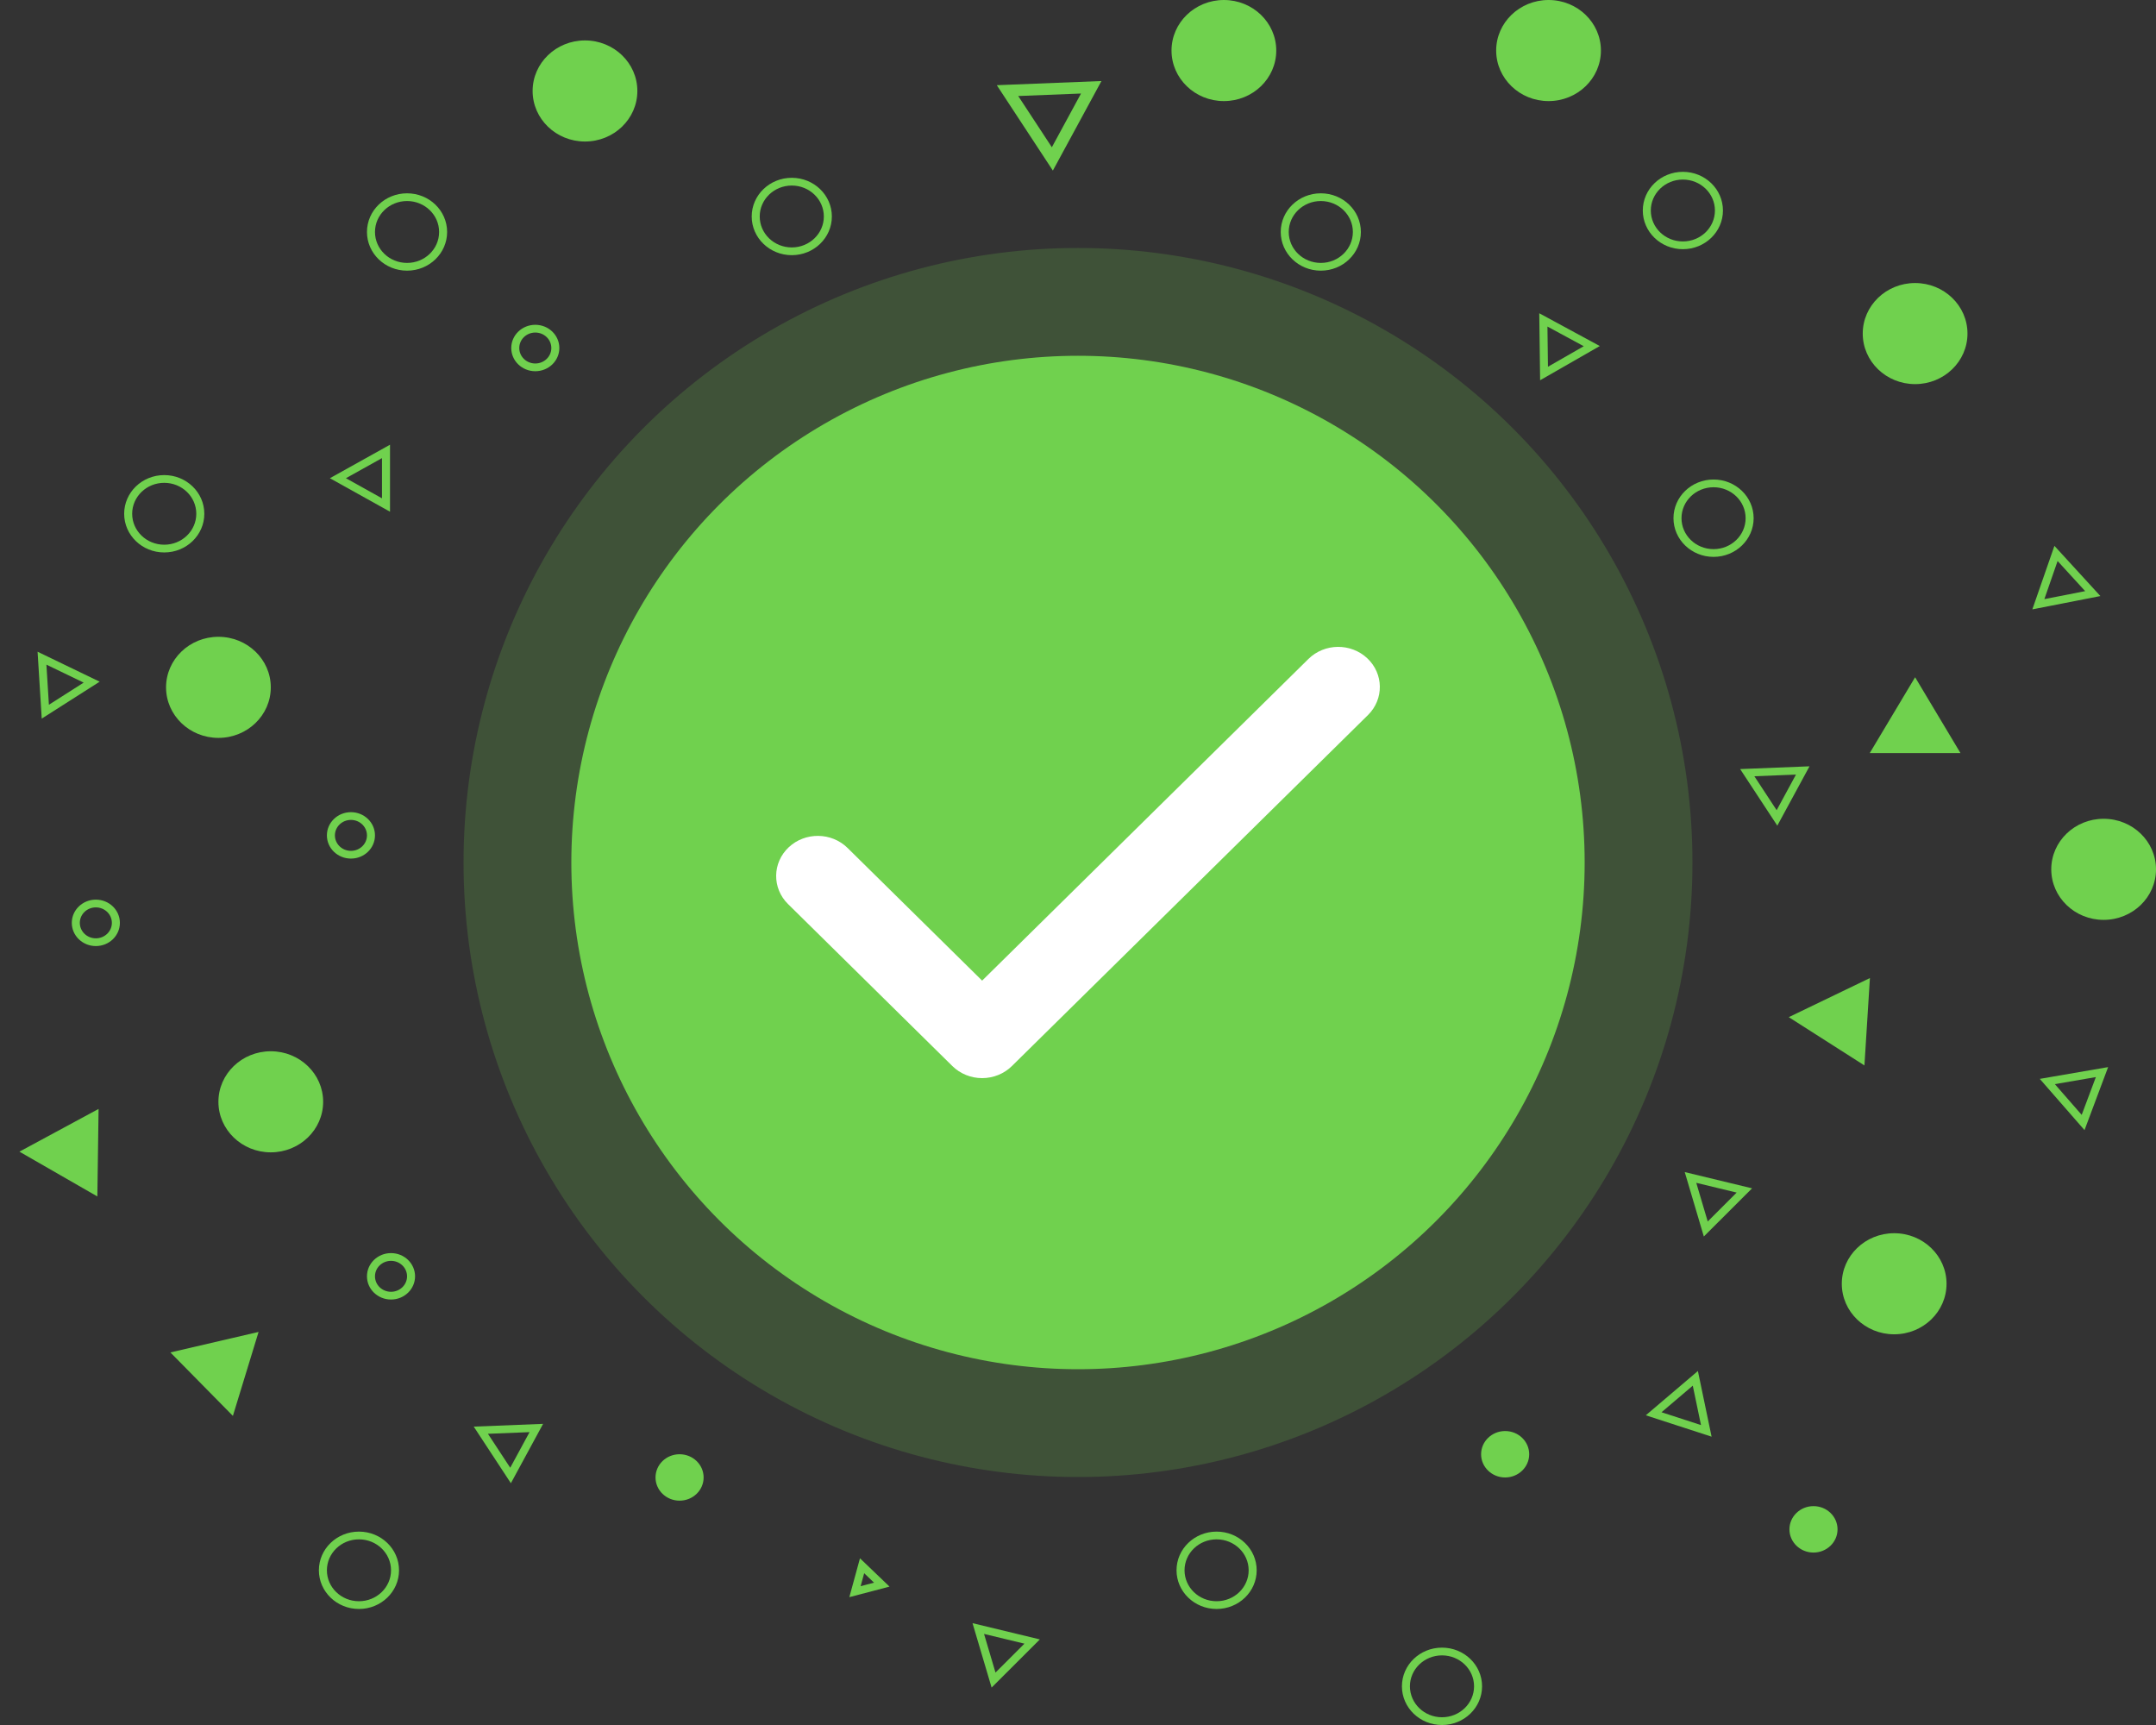 <svg width="200" height="160" viewBox="0 0 200 160" fill="none" xmlns="http://www.w3.org/2000/svg">
<rect x="0" y="0" width="200" height="160" fill="#333333" stroke="none"/>
<circle cx="100" cy="80" r="57" fill="#70D14E" fill-opacity="0.2"/>
<circle cx="100" cy="80" r="47" fill="#70D14E"/>
<path fill-rule="evenodd" clip-rule="evenodd" d="M126.837 61.06C125.312 59.624 122.867 59.65 121.376 61.12L91.107 90.956L78.624 78.651C77.133 77.182 74.688 77.155 73.162 78.591C71.637 80.028 71.609 82.384 73.1 83.853L88.345 98.88C89.072 99.596 90.067 100 91.107 100C92.147 100 93.142 99.596 93.869 98.88L126.9 66.322C128.391 64.852 128.363 62.496 126.837 61.06Z" fill="white"/>
<path fill-rule="evenodd" clip-rule="evenodd" d="M49.656 33.715C50.478 33.715 51.144 33.072 51.144 32.28C51.144 31.487 50.478 30.845 49.656 30.845C48.835 30.845 48.169 31.487 48.169 32.28C48.169 33.072 48.835 33.715 49.656 33.715ZM49.656 34.432C50.888 34.432 51.887 33.468 51.887 32.28C51.887 31.091 50.888 30.127 49.656 30.127C48.425 30.127 47.426 31.091 47.426 32.28C47.426 33.468 48.425 34.432 49.656 34.432Z" fill="#70D14E"/>
<path fill-rule="evenodd" clip-rule="evenodd" d="M32.555 78.92C33.376 78.92 34.042 78.277 34.042 77.485C34.042 76.692 33.376 76.05 32.555 76.05C31.733 76.05 31.068 76.692 31.068 77.485C31.068 78.277 31.733 78.92 32.555 78.92ZM32.555 79.637C33.787 79.637 34.785 78.674 34.785 77.485C34.785 76.296 33.787 75.332 32.555 75.332C31.323 75.332 30.324 76.296 30.324 77.485C30.324 78.674 31.323 79.637 32.555 79.637Z" fill="#70D14E"/>
<path fill-rule="evenodd" clip-rule="evenodd" d="M8.891 87.033C9.712 87.033 10.378 86.391 10.378 85.598C10.378 84.805 9.712 84.163 8.891 84.163C8.069 84.163 7.404 84.805 7.404 85.598C7.404 86.391 8.069 87.033 8.891 87.033ZM8.891 87.751C10.123 87.751 11.121 86.787 11.121 85.598C11.121 84.409 10.123 83.445 8.891 83.445C7.659 83.445 6.66 84.409 6.66 85.598C6.66 86.787 7.659 87.751 8.891 87.751Z" fill="#70D14E"/>
<path fill-rule="evenodd" clip-rule="evenodd" d="M73.449 22.95C75.092 22.95 76.423 21.665 76.423 20.08C76.423 18.495 75.092 17.21 73.449 17.21C71.807 17.21 70.475 18.495 70.475 20.08C70.475 21.665 71.807 22.95 73.449 22.95ZM73.449 23.668C75.502 23.668 77.167 22.061 77.167 20.08C77.167 18.098 75.502 16.492 73.449 16.492C71.396 16.492 69.731 18.098 69.731 20.08C69.731 22.061 71.396 23.668 73.449 23.668Z" fill="#70D14E"/>
<path fill-rule="evenodd" clip-rule="evenodd" d="M36.273 119.818C37.094 119.818 37.76 119.176 37.76 118.383C37.76 117.59 37.094 116.948 36.273 116.948C35.451 116.948 34.785 117.59 34.785 118.383C34.785 119.176 35.451 119.818 36.273 119.818ZM36.273 120.536C37.505 120.536 38.503 119.572 38.503 118.383C38.503 117.194 37.505 116.23 36.273 116.23C35.041 116.23 34.042 117.194 34.042 118.383C34.042 119.572 35.041 120.536 36.273 120.536Z" fill="#70D14E"/>
<path fill-rule="evenodd" clip-rule="evenodd" d="M37.76 24.387C39.402 24.387 40.734 23.102 40.734 21.517C40.734 19.932 39.402 18.647 37.76 18.647C36.117 18.647 34.785 19.932 34.785 21.517C34.785 23.102 36.117 24.387 37.76 24.387ZM37.76 25.105C39.813 25.105 41.477 23.499 41.477 21.517C41.477 19.536 39.813 17.93 37.76 17.93C35.706 17.93 34.042 19.536 34.042 21.517C34.042 23.499 35.706 25.105 37.76 25.105Z" fill="#70D14E"/>
<path fill-rule="evenodd" clip-rule="evenodd" d="M15.235 50.524C16.878 50.524 18.209 49.239 18.209 47.654C18.209 46.069 16.878 44.784 15.235 44.784C13.593 44.784 12.261 46.069 12.261 47.654C12.261 49.239 13.593 50.524 15.235 50.524ZM15.235 51.242C17.288 51.242 18.953 49.636 18.953 47.654C18.953 45.673 17.288 44.066 15.235 44.066C13.182 44.066 11.518 45.673 11.518 47.654C11.518 49.636 13.182 51.242 15.235 51.242Z" fill="#70D14E"/>
<path fill-rule="evenodd" clip-rule="evenodd" d="M122.523 24.387C124.166 24.387 125.498 23.102 125.498 21.517C125.498 19.932 124.166 18.647 122.523 18.647C120.881 18.647 119.549 19.932 119.549 21.517C119.549 23.102 120.881 24.387 122.523 24.387ZM122.523 25.105C124.577 25.105 126.241 23.499 126.241 21.517C126.241 19.536 124.577 17.93 122.523 17.93C120.47 17.93 118.806 19.536 118.806 21.517C118.806 23.499 120.47 25.105 122.523 25.105Z" fill="#70D14E"/>
<path fill-rule="evenodd" clip-rule="evenodd" d="M158.957 50.934C160.6 50.934 161.931 49.649 161.931 48.064C161.931 46.479 160.6 45.194 158.957 45.194C157.314 45.194 155.983 46.479 155.983 48.064C155.983 49.649 157.314 50.934 158.957 50.934ZM158.957 51.652C161.01 51.652 162.675 50.046 162.675 48.064C162.675 46.083 161.01 44.477 158.957 44.477C156.904 44.477 155.239 46.083 155.239 48.064C155.239 50.046 156.904 51.652 158.957 51.652Z" fill="#70D14E"/>
<path fill-rule="evenodd" clip-rule="evenodd" d="M156.11 22.395C157.753 22.395 159.084 21.11 159.084 19.525C159.084 17.94 157.753 16.655 156.11 16.655C154.468 16.655 153.136 17.94 153.136 19.525C153.136 21.11 154.468 22.395 156.11 22.395ZM156.11 23.113C158.164 23.113 159.828 21.507 159.828 19.525C159.828 17.544 158.164 15.938 156.11 15.938C154.057 15.938 152.393 17.544 152.393 19.525C152.393 21.507 154.057 23.113 156.11 23.113Z" fill="#70D14E"/>
<ellipse cx="139.624" cy="134.887" rx="2.231" ry="2.153" fill="#70D14E"/>
<ellipse cx="168.227" cy="141.852" rx="2.231" ry="2.153" fill="#70D14E"/>
<path fill-rule="evenodd" clip-rule="evenodd" d="M112.857 148.52C114.5 148.52 115.831 147.235 115.831 145.65C115.831 144.065 114.5 142.78 112.857 142.78C111.215 142.78 109.883 144.065 109.883 145.65C109.883 147.235 111.215 148.52 112.857 148.52ZM112.857 149.238C114.911 149.238 116.575 147.632 116.575 145.65C116.575 143.669 114.911 142.062 112.857 142.062C110.804 142.062 109.14 143.669 109.14 145.65C109.14 147.632 110.804 149.238 112.857 149.238Z" fill="#70D14E"/>
<path fill-rule="evenodd" clip-rule="evenodd" d="M33.299 148.52C34.941 148.52 36.273 147.235 36.273 145.65C36.273 144.065 34.941 142.78 33.299 142.78C31.656 142.78 30.325 144.065 30.325 145.65C30.325 147.235 31.656 148.52 33.299 148.52ZM33.299 149.238C35.352 149.238 37.016 147.632 37.016 145.65C37.016 143.669 35.352 142.062 33.299 142.062C31.245 142.062 29.581 143.669 29.581 145.65C29.581 147.632 31.245 149.238 33.299 149.238Z" fill="#70D14E"/>
<path fill-rule="evenodd" clip-rule="evenodd" d="M133.766 159.282C135.408 159.282 136.74 157.997 136.74 156.412C136.74 154.827 135.408 153.542 133.766 153.542C132.123 153.542 130.791 154.827 130.791 156.412C130.791 157.997 132.123 159.282 133.766 159.282ZM133.766 160C135.819 160 137.483 158.393 137.483 156.412C137.483 154.43 135.819 152.824 133.766 152.824C131.712 152.824 130.048 154.43 130.048 156.412C130.048 158.393 131.712 160 133.766 160Z" fill="#70D14E"/>
<ellipse cx="63.04" cy="137.039" rx="2.231" ry="2.153" fill="#70D14E"/>
<ellipse cx="20.262" cy="63.754" rx="4.858" ry="4.688" fill="#70D14E"/>
<ellipse cx="113.533" cy="4.688" rx="4.858" ry="4.688" fill="#70D14E"/>
<ellipse cx="25.119" cy="102.196" rx="4.858" ry="4.688" fill="#70D14E"/>
<ellipse cx="54.266" cy="8.438" rx="4.858" ry="4.688" fill="#70D14E"/>
<ellipse cx="143.65" cy="4.688" rx="4.858" ry="4.688" fill="#70D14E"/>
<ellipse cx="177.654" cy="30.94" rx="4.858" ry="4.688" fill="#70D14E"/>
<ellipse cx="195.142" cy="80.633" rx="4.858" ry="4.688" fill="#70D14E"/>
<ellipse cx="175.711" cy="119.073" rx="4.858" ry="4.688" fill="#70D14E"/>
<path fill-rule="evenodd" clip-rule="evenodd" d="M36.179 41.249L30.602 44.356L36.179 47.463L36.179 41.249ZM35.435 42.492L32.089 44.356L35.435 46.22L35.435 42.492Z" fill="#70D14E"/>
<path fill-rule="evenodd" clip-rule="evenodd" d="M3.486 60.45L3.872 66.653L9.245 63.229L3.486 60.45ZM4.305 61.648L4.537 65.369L7.761 63.315L4.305 61.648Z" fill="#70D14E"/>
<path fill-rule="evenodd" clip-rule="evenodd" d="M162.531 110.222L156.284 108.714L158.055 114.689L162.531 110.222ZM161.101 110.616L157.353 109.712L158.416 113.297L161.101 110.616Z" fill="#70D14E"/>
<path fill-rule="evenodd" clip-rule="evenodd" d="M193.369 104.822L195.558 98.978L189.219 100.07L193.369 104.822ZM193.107 103.409L194.421 99.903L190.617 100.558L193.107 103.409Z" fill="#70D14E"/>
<path fill-rule="evenodd" clip-rule="evenodd" d="M96.462 152.061L90.215 150.554L91.986 156.529L96.462 152.061ZM95.032 152.456L91.284 151.552L92.346 155.136L95.032 152.456Z" fill="#70D14E"/>
<path fill-rule="evenodd" clip-rule="evenodd" d="M158.775 133.257L157.504 127.166L152.672 131.274L158.775 133.257ZM157.792 132.181L157.029 128.526L154.13 130.991L157.792 132.181Z" fill="#70D14E"/>
<path fill-rule="evenodd" clip-rule="evenodd" d="M142.868 35.269L148.404 32.096L142.788 29.055L142.868 35.269ZM143.595 34.017L146.917 32.113L143.548 30.289L143.595 34.017Z" fill="#70D14E"/>
<path fill-rule="evenodd" clip-rule="evenodd" d="M43.946 132.324L47.392 137.573L50.38 132.068L43.946 132.324ZM45.263 132.99L47.331 136.139L49.123 132.836L45.263 132.99Z" fill="#70D14E"/>
<path fill-rule="evenodd" clip-rule="evenodd" d="M161.424 71.334L164.871 76.583L167.858 71.078L161.424 71.334ZM162.742 71.999L164.81 75.149L166.602 71.846L162.742 71.999Z" fill="#70D14E"/>
<path fill-rule="evenodd" clip-rule="evenodd" d="M188.529 56.521L194.84 55.286L190.577 50.63L188.529 56.521ZM189.644 55.571L193.43 54.83L190.872 52.036L189.644 55.571Z" fill="#70D14E"/>
<path fill-rule="evenodd" clip-rule="evenodd" d="M92.468 7.902L97.668 15.822L102.175 7.516L92.468 7.902ZM94.455 8.906L97.575 13.658L100.28 8.675L94.455 8.906Z" fill="#70D14E"/>
<path fill-rule="evenodd" clip-rule="evenodd" d="M79.775 144.537L78.788 148.141L82.517 147.164L79.775 144.537ZM80.165 145.922L79.836 147.123L81.079 146.797L80.165 145.922Z" fill="#70D14E"/>
<path d="M173.462 90.718L172.953 98.823L165.934 94.345L173.462 90.718Z" fill="#70D14E"/>
<path d="M177.654 62.816L181.861 69.848H173.447L177.654 62.816Z" fill="#70D14E"/>
<path d="M9.145 102.856L9.031 110.975L1.802 106.82L9.145 102.856Z" fill="#70D14E"/>
<path d="M15.807 125.443L23.987 123.541L21.604 131.328L15.807 125.443Z" fill="#70D14E"/>
</svg>
